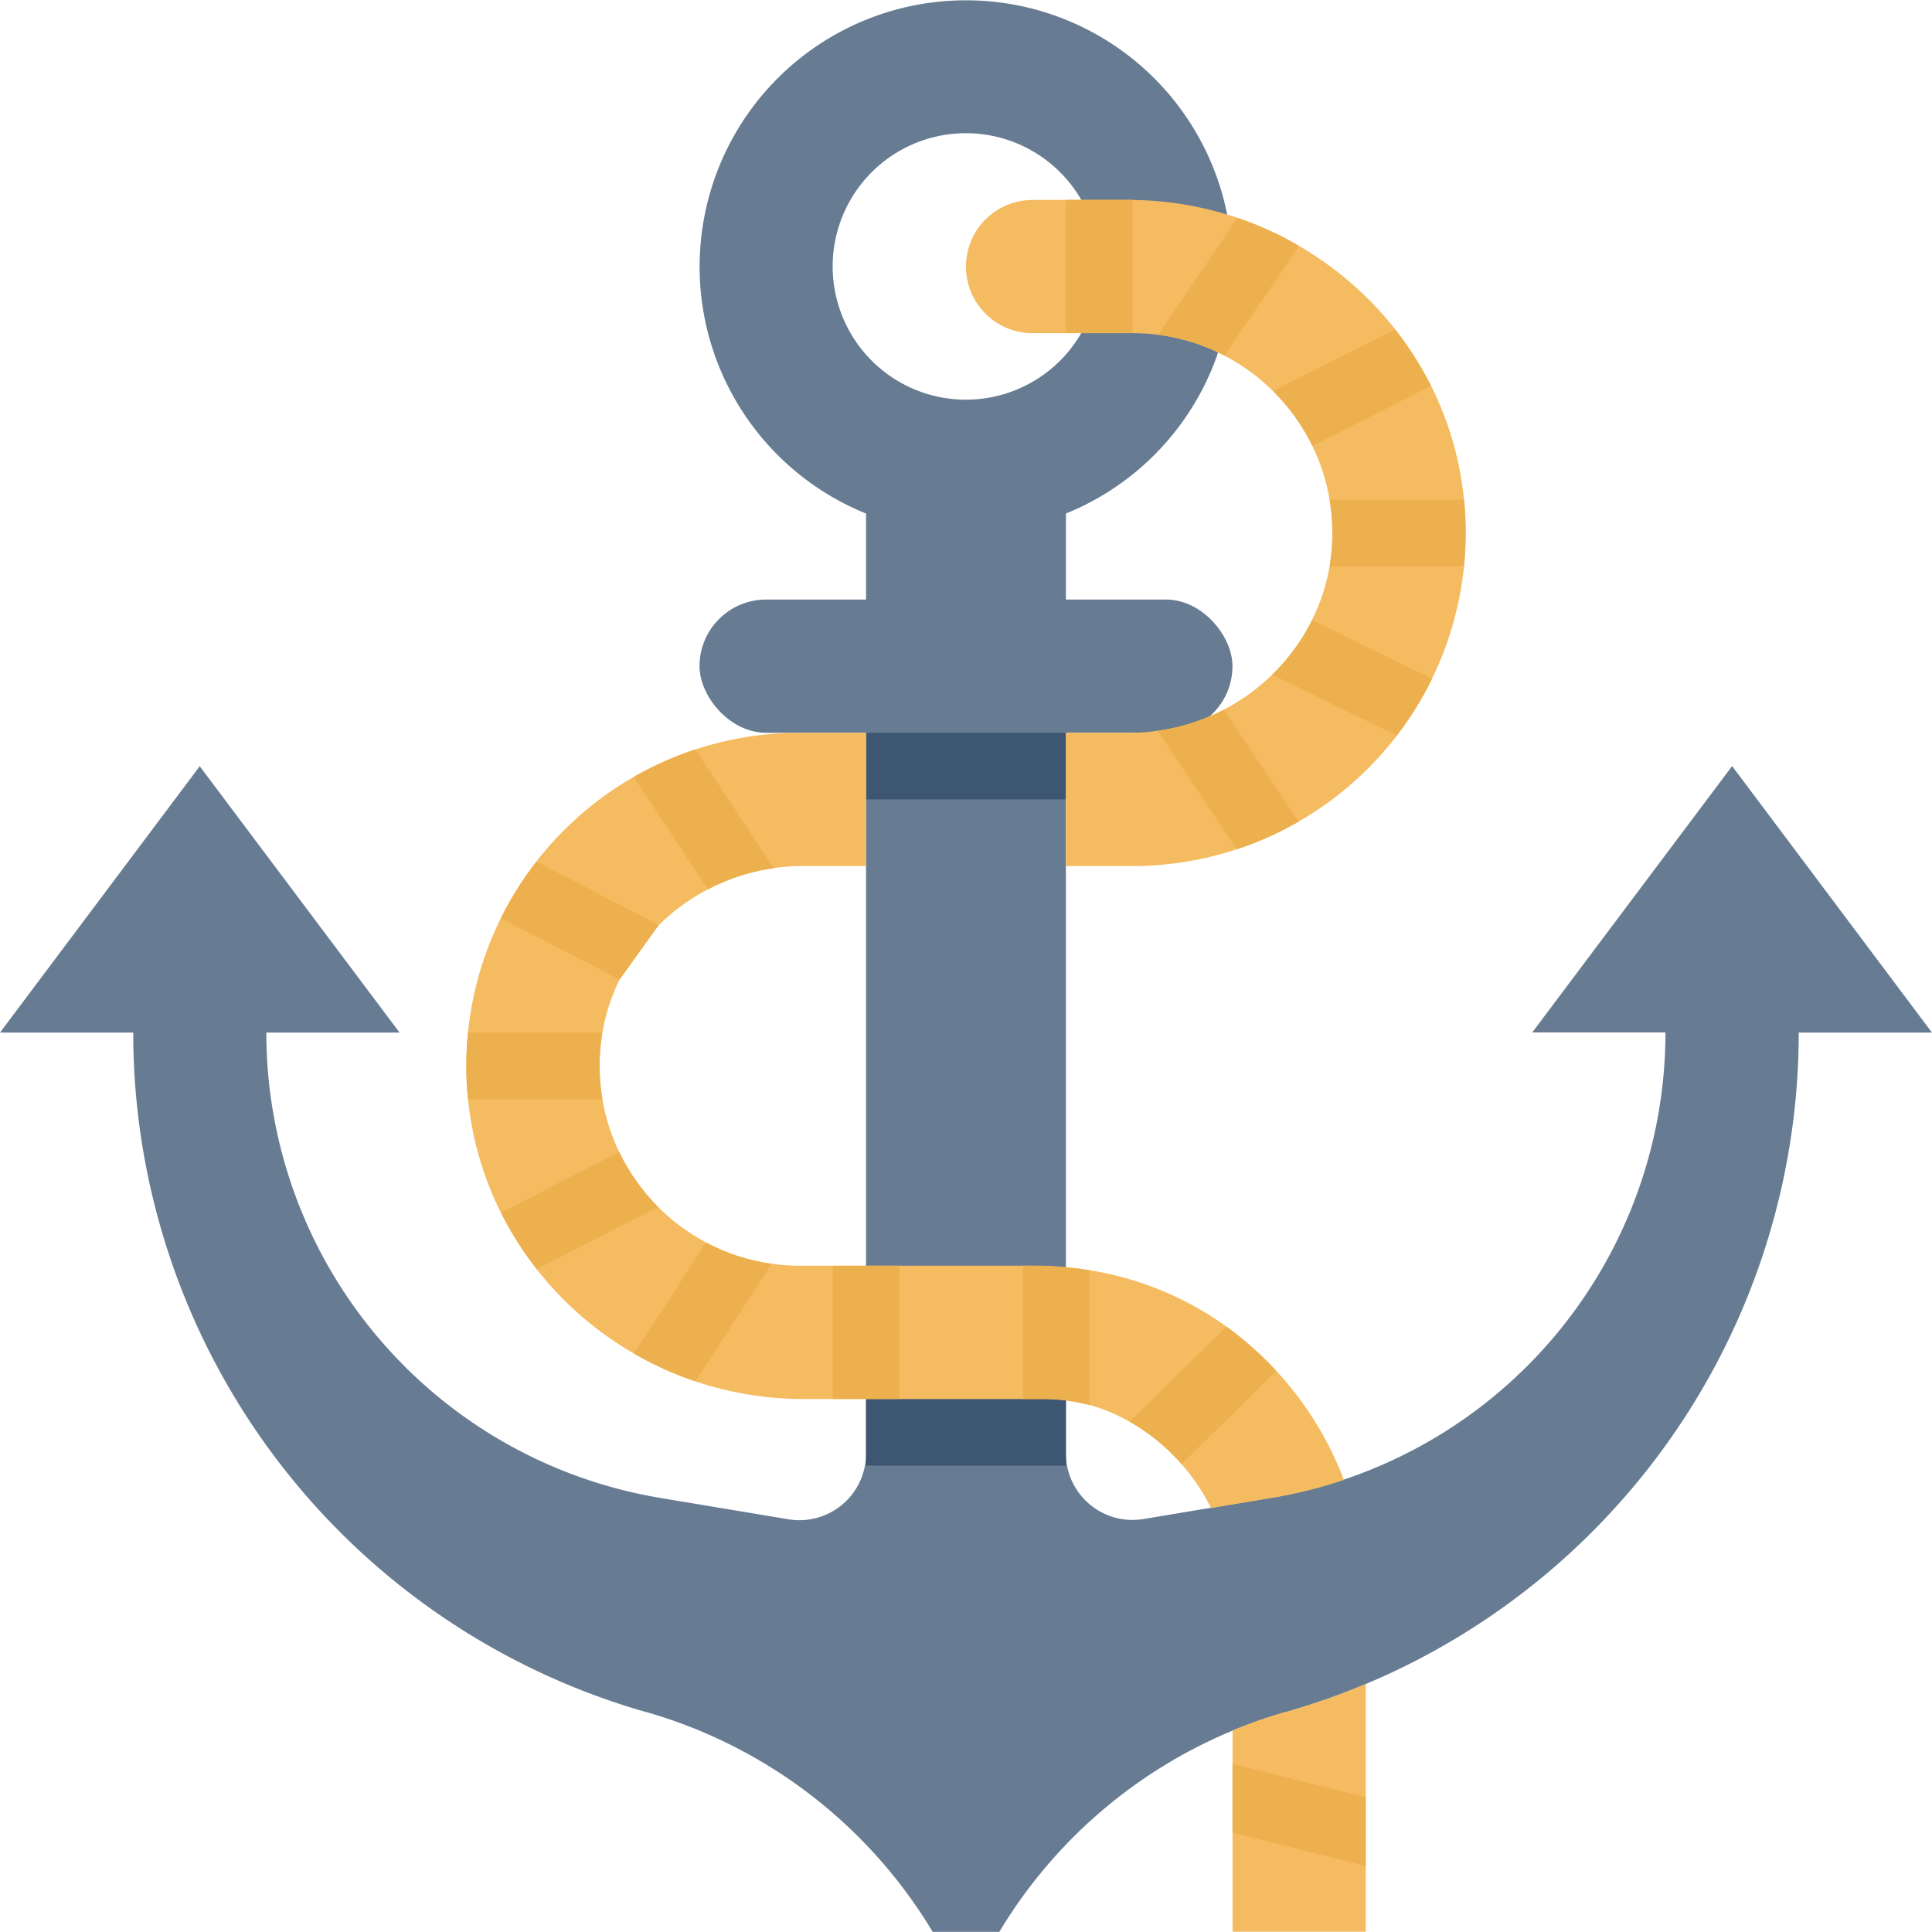 <svg xmlns="http://www.w3.org/2000/svg" width="60.206" height="60.204" viewBox="0 0 60.206 60.204">
  <g id="Flat" transform="translate(-24 -24.013)">
    <path id="Path_221" data-name="Path 221" d="M77.977,47.886l-6.228,8.3H75.9a14.7,14.7,0,0,1-12.287,14.5l-3.98.664a2.076,2.076,0,0,1-2.417-2.048V40.016a8.3,8.3,0,1,0-6.228,0V69.31a2.076,2.076,0,0,1-2.417,2.048l-3.98-.663A14.7,14.7,0,0,1,32.3,56.191h4.152l-6.228-8.3L24,56.191h4.152a22.018,22.018,0,0,0,15.97,21.171l.009,0a15.33,15.33,0,0,1,8.934,6.853h2.076a15.33,15.33,0,0,1,8.934-6.853l.009,0A22.018,22.018,0,0,0,80.053,56.191h4.152ZM54.1,28.164a4.152,4.152,0,1,1-4.152,4.152A4.152,4.152,0,0,1,54.1,28.164Z" fill="#677b92"/>
    <rect id="Rectangle_320" data-name="Rectangle 320" width="16.608" height="4.152" rx="2.076" transform="translate(45.799 42.696)" fill="#677b92"/>
    <path id="Path_222" data-name="Path 222" d="M232,200h6.228v2.076H232Z" transform="translate(-181.011 -153.152)" fill="#3d5671"/>
    <path id="Path_223" data-name="Path 223" d="M232,360h6.228v2.076H232Z" transform="translate(-181.011 -292.391)" fill="#3d5671"/>
    <g id="Group_507" data-name="Group 507" transform="translate(38.532 30.24)">
      <path id="Path_224" data-name="Path 224" d="M163.345,223.282a14.642,14.642,0,0,1-2.265.564l-1.876.313a6.392,6.392,0,0,0-.917-1.366,6.257,6.257,0,0,0-1.618-1.322c-.135-.077-.272-.149-.414-.215a4.981,4.981,0,0,0-.837-.308,5.688,5.688,0,0,0-1.466-.187H146.51a10.561,10.561,0,0,1-3.377-.551,10.44,10.44,0,0,1-1.914-.867,10.547,10.547,0,0,1-3.028-2.626,10.38,10.38,0,0,1-1.116-1.761,10.146,10.146,0,0,1-1.024-3.537c-.032-.308-.051-.62-.053-.936a10.7,10.7,0,0,1,.051-1.141A10.379,10.379,0,0,1,146.377,200h2.076v4.152h-1.971A6.391,6.391,0,0,0,142,205.989a6.217,6.217,0,0,0-1.227,1.7,6.089,6.089,0,0,0-.535,1.65,6.251,6.251,0,0,0,0,2.076,6.159,6.159,0,0,0,.522,1.647,6.261,6.261,0,0,0,2.709,2.82,6.129,6.129,0,0,0,2.044.663h0a6.133,6.133,0,0,0,.865.061h7.3a10.687,10.687,0,0,1,1.741.141,10.032,10.032,0,0,1,4.024,1.588c.08.056.162.113.241.17A10.523,10.523,0,0,1,163.345,223.282Z" transform="translate(-135.997 -183.391)" fill="#f5bb60"/>
      <path id="Path_225" data-name="Path 225" d="M321.678,429.329l-.01,0-.013,0h0a14.746,14.746,0,0,0-1.653.58v6.27h4.152V428.46A21.875,21.875,0,0,1,321.678,429.329Z" transform="translate(-296.125 -382.208)" fill="#f5bb60"/>
      <path id="Path_226" data-name="Path 226" d="M271.57,82.278a10.693,10.693,0,0,1-.051,1.141,10.388,10.388,0,0,1-10.33,9.342h-2.076V88.608h1.971a6.213,6.213,0,0,0,.884-.062h0a6.372,6.372,0,0,0,3.572-1.748,6.224,6.224,0,0,0,1.242-1.7,6.065,6.065,0,0,0,.548-1.676,6.249,6.249,0,0,0,0-2.076,6.177,6.177,0,0,0-.536-1.676,6.269,6.269,0,0,0-2.738-2.813,6.149,6.149,0,0,0-2.067-.649h0a6.022,6.022,0,0,0-.8-.052h-3.114a2.076,2.076,0,0,1,0-4.152h3.114a10.511,10.511,0,0,1,3.27.559,10.4,10.4,0,0,1,1.916.873,10.529,10.529,0,0,1,3,2.6,10.39,10.39,0,0,1,1.118,1.761,10.156,10.156,0,0,1,1.026,3.544C271.55,81.65,271.568,81.962,271.57,82.278Z" transform="translate(-240.429 -72)" fill="#f5bb60"/>
    </g>
    <g id="Group_508" data-name="Group 508" transform="translate(38.532 30.24)">
      <path id="Path_227" data-name="Path 227" d="M347.569,144.936a10.693,10.693,0,0,1-.051,1.141H343.33a6.249,6.249,0,0,0,0-2.076h4.186C347.548,144.308,347.566,144.62,347.569,144.936Z" transform="translate(-316.428 -134.658)" fill="#edb04e"/>
      <path id="Path_228" data-name="Path 228" d="M306.556,77.193l-2.319,3.419a6.149,6.149,0,0,0-2.067-.649l2.469-3.643a10.4,10.4,0,0,1,1.916.873Z" transform="translate(-280.608 -75.759)" fill="#edb04e"/>
      <path id="Path_229" data-name="Path 229" d="M334.689,104.881l-3.7,1.867a6.256,6.256,0,0,0-1.224-1.708l3.8-1.92A10.394,10.394,0,0,1,334.689,104.881Z" transform="translate(-304.627 -99.082)" fill="#edb04e"/>
      <path id="Path_230" data-name="Path 230" d="M306.406,197.955a10.281,10.281,0,0,1-1.922.862l-2.474-3.691a6.366,6.366,0,0,0,2.059-.655Z" transform="translate(-280.469 -178.579)" fill="#edb04e"/>
      <path id="Path_231" data-name="Path 231" d="M334.52,174.75a10.317,10.317,0,0,1-1.1,1.772l-3.88-1.9a6.225,6.225,0,0,0,1.242-1.7Z" transform="translate(-304.427 -159.825)" fill="#edb04e"/>
      <path id="Path_232" data-name="Path 232" d="M282.076,72v4.151H280V72h2.076Z" transform="translate(-261.315 -72)" fill="#edb04e"/>
      <path id="Path_233" data-name="Path 233" d="M140.15,272.917a6.211,6.211,0,0,0,.086,1.159H136.05c-.032-.308-.051-.62-.053-.936a10.7,10.7,0,0,1,.051-1.141h4.188A6.261,6.261,0,0,0,140.15,272.917Z" transform="translate(-135.997 -246.049)" fill="#edb04e"/>
      <path id="Path_234" data-name="Path 234" d="M180.532,323.083l-2.378,3.662a10.437,10.437,0,0,1-1.914-.867l2.249-3.458A6.13,6.13,0,0,0,180.532,323.083Z" transform="translate(-171.018 -289.927)" fill="#edb04e"/>
      <path id="Path_235" data-name="Path 235" d="M149.2,302.4l-3.78,1.94a10.379,10.379,0,0,1-1.116-1.761l3.684-1.891A6.254,6.254,0,0,0,149.2,302.4Z" transform="translate(-143.223 -271.017)" fill="#edb04e"/>
      <path id="Path_236" data-name="Path 236" d="M180.561,207.7a6.342,6.342,0,0,0-2.054.659l-2.317-3.5a10.355,10.355,0,0,1,1.922-.859Z" transform="translate(-170.975 -186.873)" fill="#edb04e"/>
      <path id="Path_237" data-name="Path 237" d="M149.224,232.924l-3.815-1.974a10.249,10.249,0,0,0-1.109,1.765l3.7,1.911Z" transform="translate(-143.223 -210.326)" fill="#edb04e"/>
      <path id="Path_238" data-name="Path 238" d="M224,328h2.076v4.152H224Z" transform="translate(-212.581 -294.783)" fill="#edb04e"/>
      <path id="Path_239" data-name="Path 239" d="M271.746,328.141v4.2a5.687,5.687,0,0,0-1.466-.187h-.61V328H270A10.688,10.688,0,0,1,271.746,328.141Z" transform="translate(-252.325 -294.783)" fill="#edb04e"/>
      <path id="Path_240" data-name="Path 240" d="M299.881,344.021l-2.953,2.9a6.256,6.256,0,0,0-1.618-1.322l3.014-2.962A10.488,10.488,0,0,1,299.881,344.021Z" transform="translate(-274.639 -307.524)" fill="#edb04e"/>
      <path id="Path_241" data-name="Path 241" d="M324.152,448.708v2.14L320,449.81v-2.14Z" transform="translate(-296.125 -398.926)" fill="#edb04e"/>
    </g>
  </g>
</svg>
